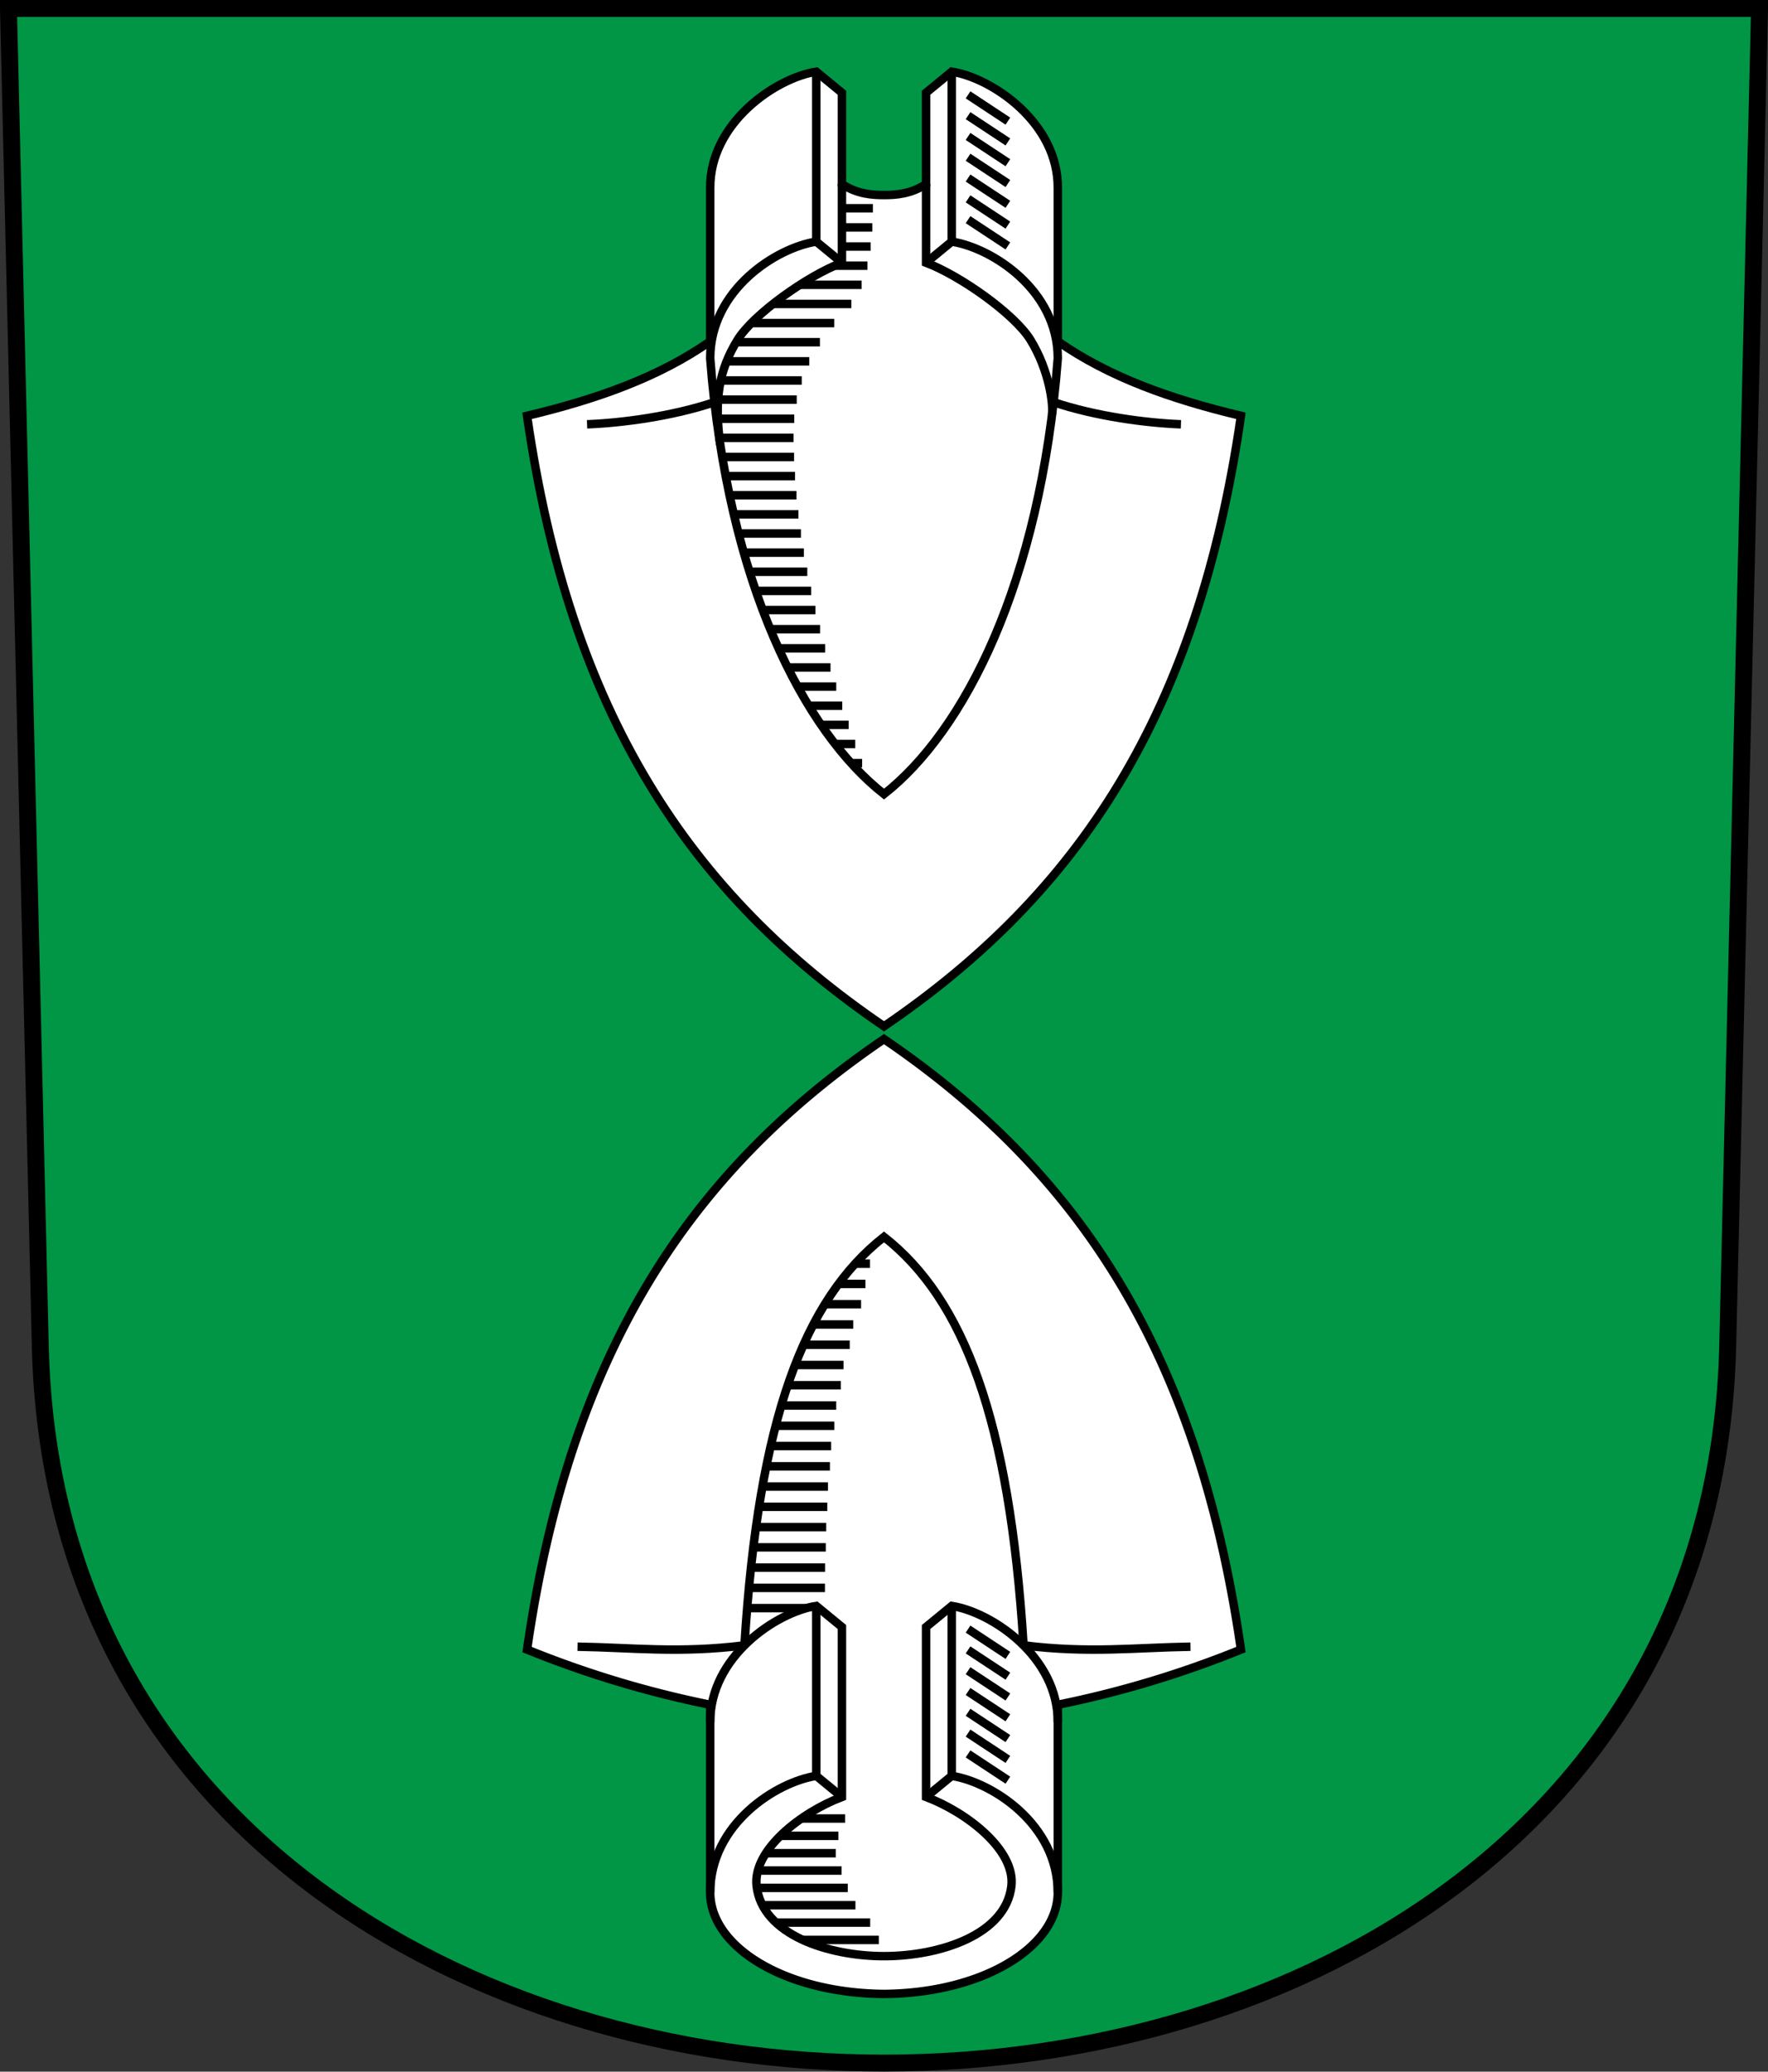 <svg xmlns="http://www.w3.org/2000/svg" version="1.0" width="208.86" height="244.66"><rect width="100%" height="100%" fill="#333333" stroke="none"/><path style="fill:#009645;fill-opacity:1;fill-rule:evenodd;stroke:#000;stroke-width:2;stroke-linecap:butt;stroke-miterlimit:4;stroke-dashoffset:0;stroke-opacity:1" d="m1 1 3.761 158.003c2.687 112.86 196.652 112.86 199.338 0L207.86 1z"/><path style="opacity:1;fill:#fff;fill-opacity:1;stroke:#000;stroke-width:1;stroke-miterlimit:4;stroke-dasharray:none;stroke-dashoffset:4.58;stroke-opacity:1" d="M83.899 223.502V201.33a121.519 121.519 0 0 1-21.635-6.518c5.072-35.181 19.17-56.438 42.166-72.097 22.996 15.66 37.094 36.916 42.166 72.097a121.519 121.519 0 0 1-21.635 6.518v22.172c0 6.392-8.745 11.874-20.53 11.982-11.787-.108-20.532-5.59-20.532-11.982z"/><path style="opacity:1;fill:none;fill-opacity:1;stroke:#000;stroke-width:1;stroke-miterlimit:4;stroke-dasharray:none;stroke-dashoffset:4.58;stroke-opacity:1" d="M96.43 209.728c-4.72.726-12.531 5.692-12.531 13.774"/><path style="opacity:1;fill:#fff;fill-opacity:1;stroke:#000;stroke-width:1;stroke-miterlimit:4;stroke-dasharray:none;stroke-dashoffset:4.58;stroke-opacity:1" d="M90.075 225.006h10.98"/><path style="opacity:1;fill:#fff;fill-opacity:1;stroke:#000;stroke-width:1;stroke-miterlimit:4;stroke-dasharray:none;stroke-dashoffset:4.58;stroke-opacity:1" d="M89.734 220.909h9.688"/><path style="opacity:1;fill:#fff;fill-opacity:1;stroke:#000;stroke-width:1;stroke-miterlimit:4;stroke-dasharray:none;stroke-dashoffset:4.58;stroke-opacity:1" d="M90.314 218.86h8.416"/><path style="opacity:1;fill:#fff;fill-opacity:1;stroke:#000;stroke-width:1;stroke-miterlimit:4;stroke-dasharray:none;stroke-dashoffset:4.58;stroke-opacity:1" d="M89.457 222.957h10.694"/><path style="opacity:1;fill:#fff;fill-opacity:1;stroke:#000;stroke-width:1;stroke-miterlimit:4;stroke-dasharray:none;stroke-dashoffset:4.58;stroke-opacity:1" d="M91.699 227.055h11.098M88.473 187.525h8.982M88.85 185.133h8.617M89.343 182.74h8.21M89.484 180.347h8.118M90.047 177.954h7.681M90.069 175.561h7.744M90.527 173.169h7.513M91.044 170.776h7.143M91.631 168.383h6.927M92.297 165.99h6.488M93.056 163.597h6.274M93.924 161.205h5.724M94.922 158.812h5.46M96.081 156.42h4.715M97.615 154.026h4.108M99.239 151.634h2.996M101.026 149.24h1.752"/><path style="opacity:1;fill:none;fill-opacity:1;stroke:#000;stroke-width:1;stroke-miterlimit:2;stroke-dasharray:none;stroke-dashoffset:4.58;stroke-opacity:1" d="m99.46 212.217-3.03-2.49V189.66"/><path style="opacity:1;fill:none;fill-opacity:1;stroke:#000;stroke-width:1;stroke-miterlimit:4;stroke-dasharray:none;stroke-dashoffset:4.58;stroke-opacity:1" d="M120.914 194.313c-1.652-26.718-7.081-40.859-16.484-48.239-9.402 7.38-14.831 21.521-16.483 48.24M87.947 194.313c-7.67.967-13.33.26-19.72.16M112.43 209.728c4.721.726 12.531 5.692 12.531 13.774"/><path style="opacity:1;fill:none;fill-opacity:1;stroke:#000;stroke-width:1;stroke-miterlimit:2;stroke-dasharray:none;stroke-dashoffset:4.58;stroke-opacity:1" d="m109.4 212.217 3.03-2.49V189.66"/><path style="opacity:1;fill:#fff;fill-opacity:1;stroke:#000;stroke-width:1;stroke-miterlimit:4;stroke-dasharray:none;stroke-dashoffset:4.58;stroke-opacity:1" d="m114.359 192.395 4.706 3.105M114.359 194.852l4.706 3.104M114.359 197.308l4.706 3.105M114.359 199.765l4.706 3.104M114.359 202.221l4.706 3.104M114.359 204.677l4.706 3.105M114.359 207.134l4.706 3.104"/><path style="opacity:1;fill:none;fill-opacity:.088;stroke:#000;stroke-width:1;stroke-miterlimit:4;stroke-dasharray:none;stroke-dashoffset:4.58;stroke-opacity:1" d="M124.961 203.433c.068-7.768-7.81-13.048-12.53-13.774l-3.031 2.49v20.068c4.826 1.827 10.562 6.266 10.08 10.518-.655 5.779-8.517 8.285-15.05 8.285-6.532 0-14.395-2.506-15.05-8.285-.482-4.252 5.255-8.69 10.08-10.518V192.15l-3.03-2.49c-4.72.726-12.598 6.006-12.531 13.774"/><path style="opacity:1;fill:#fff;fill-opacity:1;stroke:#000;stroke-width:1;stroke-miterlimit:4;stroke-dasharray:none;stroke-dashoffset:4.58;stroke-opacity:1" d="M92.188 216.811h6.853M94.628 214.763h5.208"/><path d="M109.4 19.24V8.455l3.03-2.49c4.721.726 12.599 6.006 12.531 13.774v18.069c6.042 4.227 13.355 6.825 21.635 8.801-5.072 35.18-19.17 56.437-42.166 72.097-22.996-15.66-37.094-36.916-42.166-72.097 8.28-1.976 15.593-4.574 21.635-8.801V19.739c-.067-7.768 7.81-13.048 12.531-13.774l3.03 2.49V19.24c1.788 1.177 3.555 1.295 4.97 1.295 1.416 0 3.182-.118 4.97-1.295z" style="opacity:1;fill:#fff;fill-opacity:1;stroke:#000;stroke-width:1;stroke-miterlimit:4;stroke-dasharray:none;stroke-dashoffset:4.58;stroke-opacity:1" transform="translate(0 2.5)"/><path d="M85.32 51.47h8.485M85.729 53.73h8.19M86.184 55.99h7.909M86.69 58.249h7.636M87.25 60.508h7.367M87.866 62.768h7.1M88.543 65.027h6.825M89.286 67.287h6.537M90.1 69.546h6.227M90.991 71.806h5.887M91.969 74.065h5.505M93.042 76.325h5.069M94.226 78.584h4.561M95.536 80.844H99.5M96.998 83.103h3.253M98.647 85.363h2.386M100.54 87.622h1.307" style="opacity:1;fill:#fff;fill-opacity:1;stroke:#000;stroke-width:1;stroke-miterlimit:4;stroke-dasharray:none;stroke-dashoffset:4.58;stroke-opacity:1" transform="translate(0 2.5)"/><path d="m99.46 28.523-3.03-2.49V5.966" style="opacity:1;fill:none;fill-opacity:1;stroke:#000;stroke-width:1;stroke-miterlimit:2;stroke-dasharray:none;stroke-dashoffset:4.58;stroke-opacity:1" transform="translate(0 2.5)"/><path d="M85.081 50.007c-.713-5.274-.194-8.733 2.054-12.376 1.873-3.037 8.26-7.568 12.326-9.108v-9.297" style="opacity:1;fill:none;fill-opacity:.088;stroke:#000;stroke-width:1;stroke-miterlimit:4;stroke-dasharray:none;stroke-dashoffset:4.58;stroke-opacity:1" transform="translate(0 2.5)"/><path d="M139.507 47.61c-4.127-.162-10.031-.934-15.045-2.614" style="opacity:1;fill:none;fill-opacity:1;stroke:#000;stroke-width:1;stroke-miterlimit:4;stroke-dasharray:none;stroke-dashoffset:4.58;stroke-opacity:1" transform="translate(0 2.5)"/><path d="M112.43 26.034c4.721.726 12.531 5.692 12.531 13.773-2.055 26.718-11.128 44.097-20.53 51.477-9.403-7.38-18.477-24.758-20.532-51.476 0-8.082 7.81-13.048 12.531-13.774" style="opacity:1;fill:none;fill-opacity:1;stroke:#000;stroke-width:1;stroke-miterlimit:4;stroke-dasharray:none;stroke-dashoffset:4.58;stroke-opacity:1" transform="translate(0 2.5)"/><path d="m109.4 28.523 3.03-2.49V5.966" style="opacity:1;fill:none;fill-opacity:1;stroke:#000;stroke-width:1;stroke-miterlimit:2;stroke-dasharray:none;stroke-dashoffset:4.58;stroke-opacity:1" transform="translate(0 2.5)"/><path d="m114.359 8.701 4.706 3.105M114.359 11.158l4.706 3.104M114.359 13.614l4.706 3.104M114.359 16.07l4.706 3.105M114.359 18.527l4.706 3.104M114.359 20.983l4.706 3.105M114.359 23.44l4.706 3.104" style="opacity:1;fill:#fff;fill-opacity:1;stroke:#000;stroke-width:1;stroke-miterlimit:4;stroke-dasharray:none;stroke-dashoffset:4.58;stroke-opacity:1" transform="translate(0 2.5)"/><path d="M124.286 46.383c.139-1.144-.312-5.109-2.56-8.752-1.874-3.037-8.26-7.568-12.326-9.108v-9.297" style="opacity:1;fill:none;fill-opacity:.088;stroke:#000;stroke-width:1;stroke-miterlimit:4;stroke-dasharray:none;stroke-dashoffset:4.58;stroke-opacity:1" transform="translate(0 2.5)"/><path d="M84.981 49.211h8.768M84.801 46.952h9.028M84.828 44.692h9.292M85.145 42.433h9.568M85.839 40.173h9.763M86.963 37.914h9.897M88.757 35.654h9.792M91.315 33.395h9.255M94.493 31.135h7.295M98.604 28.876h3.868M99.46 26.616h3.397M99.46 24.357h3.59M99.46 22.097h3.658" style="opacity:1;fill:#fff;fill-opacity:1;stroke:#000;stroke-width:1;stroke-miterlimit:4;stroke-dasharray:none;stroke-dashoffset:4.58;stroke-opacity:1" transform="translate(0 2.5)"/><path d="M69.353 47.61c4.128-.162 10.032-.934 15.045-2.614" style="opacity:1;fill:none;fill-opacity:1;stroke:#000;stroke-width:1;stroke-miterlimit:4;stroke-dasharray:none;stroke-dashoffset:4.58;stroke-opacity:1" transform="translate(0 2.5)"/><path style="opacity:1;fill:#fff;fill-opacity:1;stroke:#000;stroke-width:1;stroke-miterlimit:4;stroke-dasharray:none;stroke-dashoffset:4.58;stroke-opacity:1" d="M94.781 229.104h9.037M88.46 189.918h6.788"/><path style="opacity:1;fill:none;fill-opacity:1;stroke:#000;stroke-width:1;stroke-miterlimit:4;stroke-dasharray:none;stroke-dashoffset:4.58;stroke-opacity:1" d="M120.914 194.313c7.67.967 13.33.26 19.72.16"/></svg>